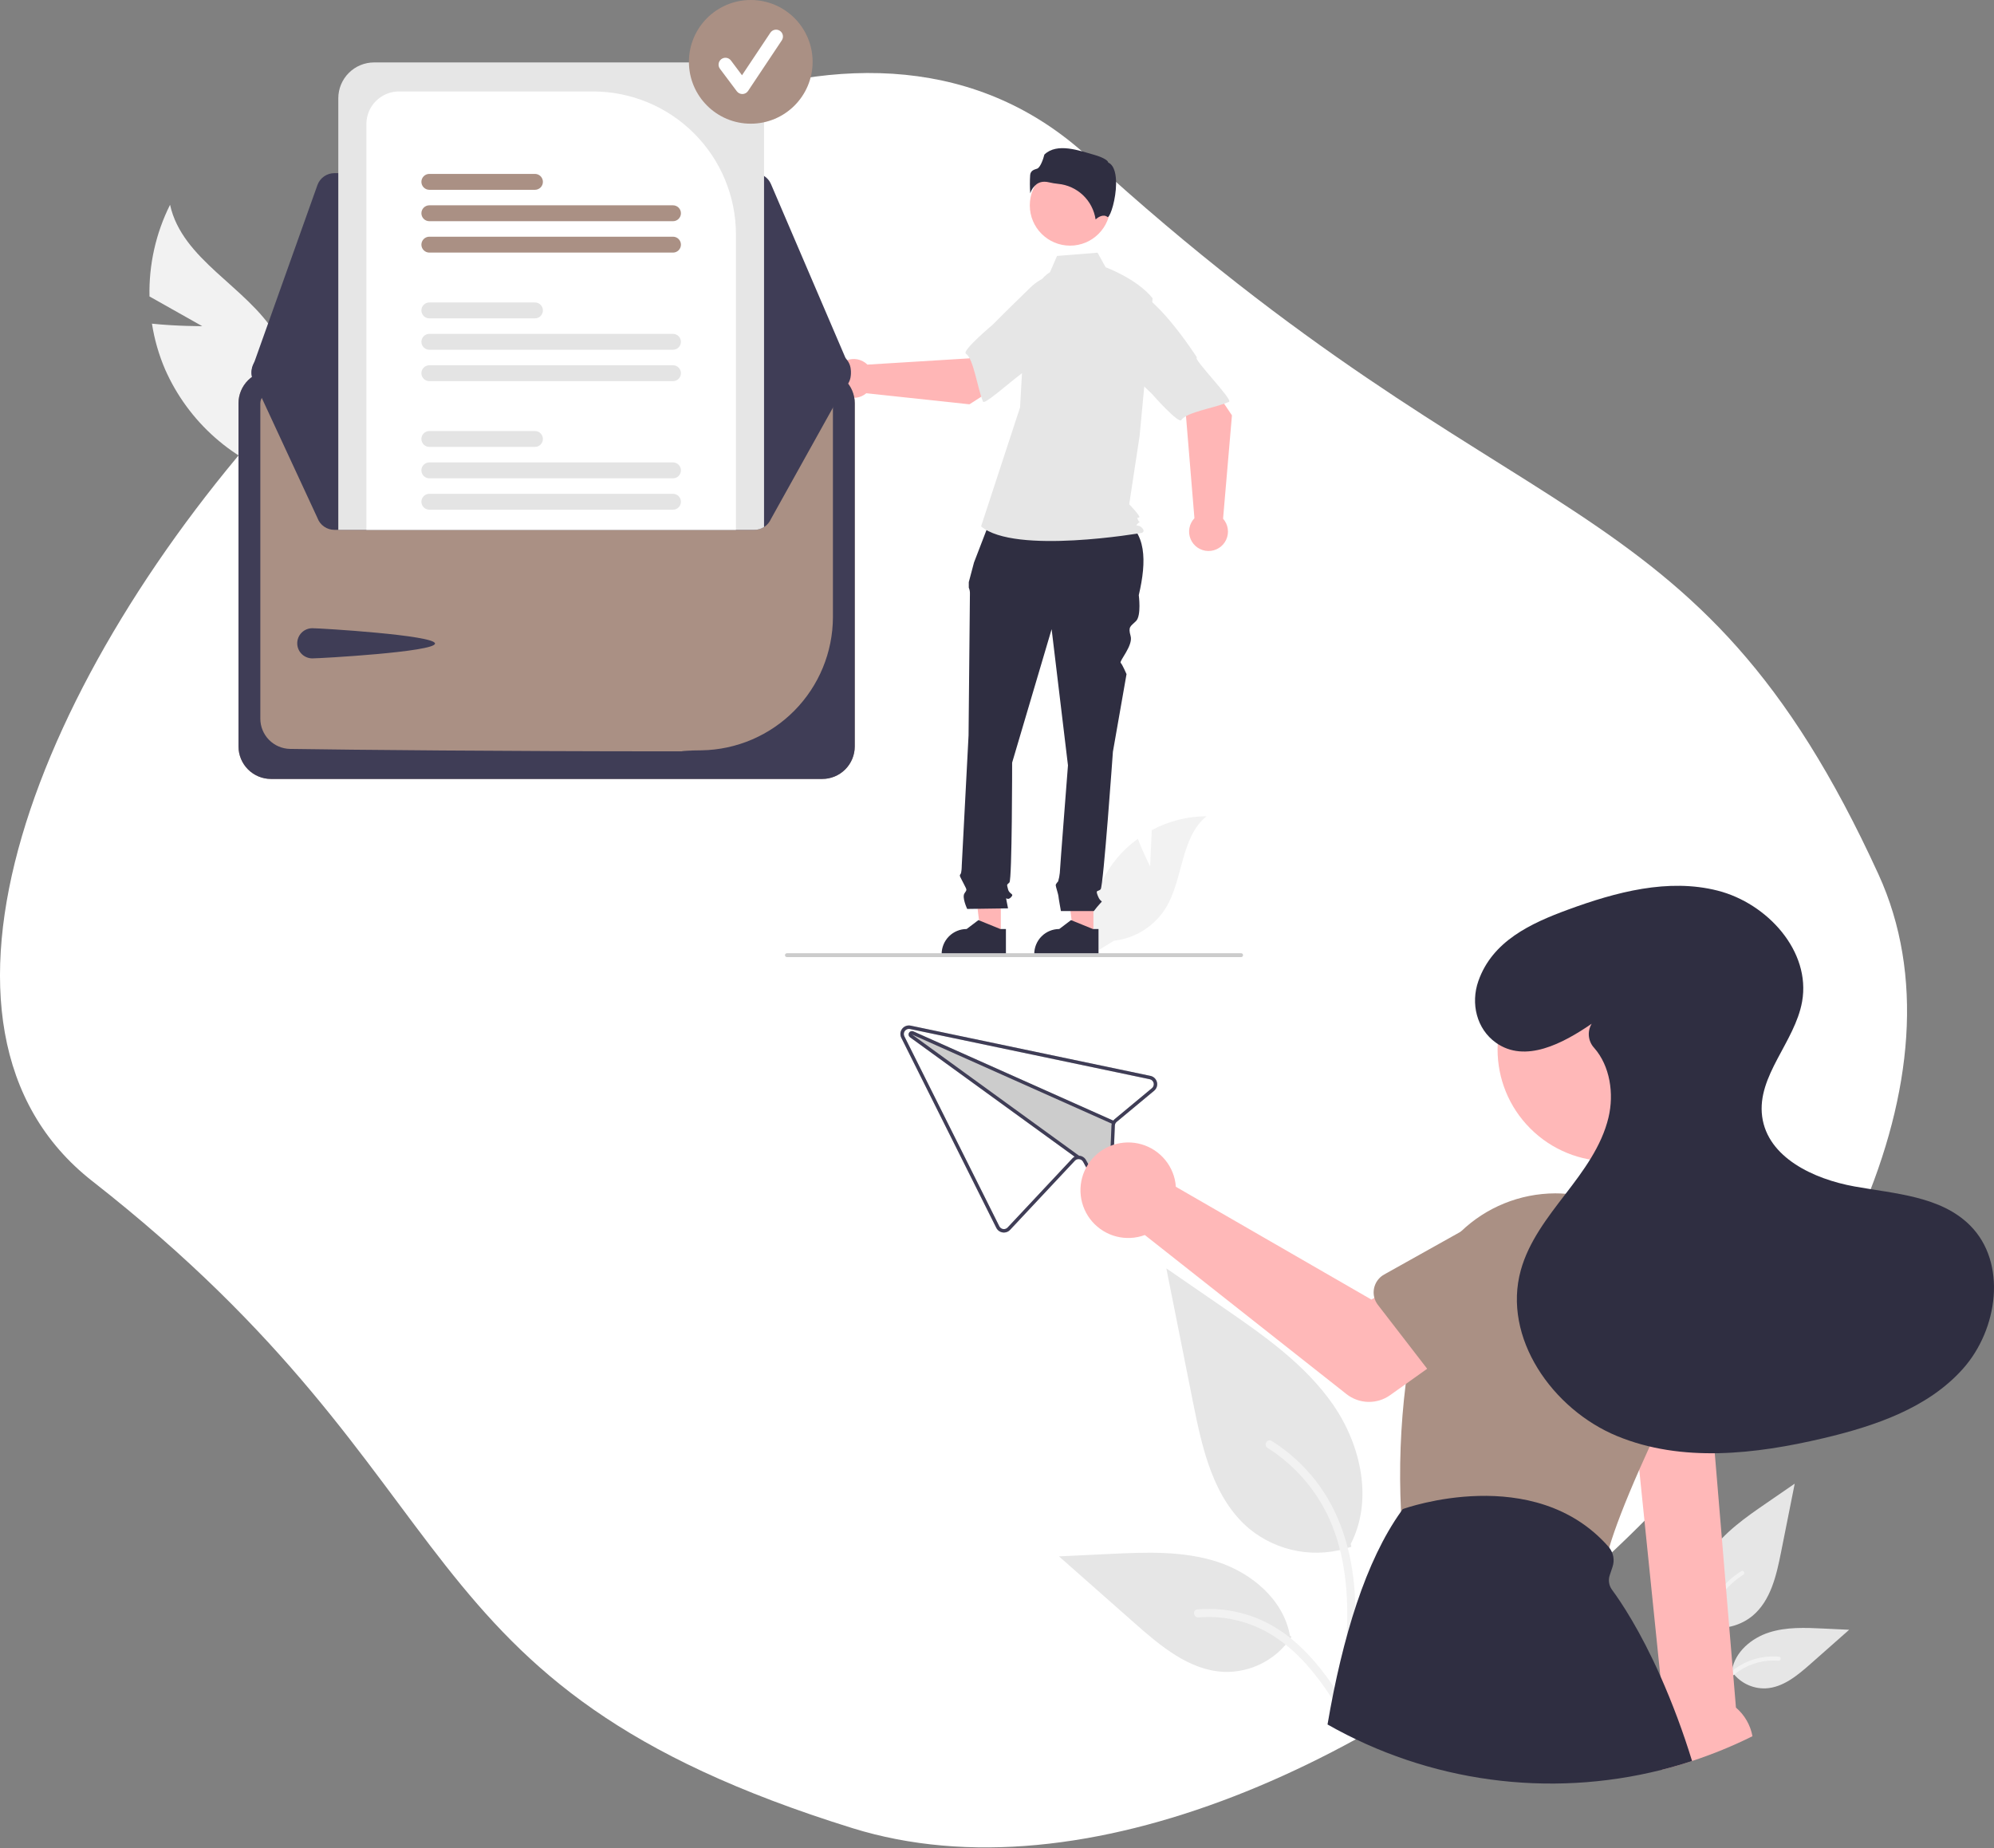 <svg width="547" height="507" viewBox="0 0 547 507" fill="none" xmlns="http://www.w3.org/2000/svg">
<rect x="0" y="0" width="547" height="507" fill="#808080" stroke="none"/>
<path d="M515.305 239.85C565.805 350.199 360.805 541 233.805 501.5C106.805 462 132.805 408.151 25.305 324C-82.195 239.849 180.305 -65 298.305 42.849C416.305 150.699 464.805 129.5 515.305 239.85Z" fill="white"/>
<g clip-path="url(#clip0_398_863)">
<path d="M466.583 445.753C468.965 446.59 471.522 446.8 474.009 446.362C476.495 445.924 478.827 444.853 480.779 443.252C485.751 439.079 487.31 432.204 488.579 425.837L492.331 407.007L484.476 412.415C478.827 416.305 473.051 420.319 469.14 425.953C465.229 431.586 463.521 439.277 466.664 445.373" fill="#E6E6E6"/>
<path d="M467.255 468.551C466.459 462.76 465.642 456.895 466.2 451.042C466.695 445.844 468.281 440.767 471.509 436.604C473.223 434.399 475.308 432.509 477.672 431.02C478.288 430.631 478.855 431.608 478.241 431.995C474.153 434.579 470.99 438.395 469.21 442.892C467.243 447.894 466.928 453.346 467.266 458.659C467.471 461.872 467.906 465.063 468.343 468.251C468.378 468.395 468.356 468.547 468.283 468.676C468.21 468.805 468.09 468.901 467.949 468.946C467.805 468.984 467.651 468.965 467.521 468.891C467.391 468.817 467.295 468.695 467.255 468.551Z" fill="#F2F2F2"/>
<path d="M474.912 458.304C475.934 459.857 477.338 461.12 478.989 461.972C480.641 462.825 482.484 463.237 484.341 463.171C489.114 462.944 493.094 459.613 496.676 456.45L507.271 447.095L500.259 446.76C495.216 446.518 490.043 446.293 485.24 447.848C480.437 449.403 476.007 453.146 475.129 458.118" fill="#E6E6E6"/>
<path d="M465.008 471.88C468.834 465.109 473.273 457.584 481.203 455.179C483.409 454.513 485.721 454.274 488.016 454.476C488.739 454.538 488.558 455.653 487.836 455.591C483.99 455.271 480.151 456.287 476.965 458.467C473.9 460.553 471.513 463.454 469.493 466.53C468.256 468.414 467.148 470.379 466.039 472.34C465.685 472.967 464.649 472.514 465.008 471.88Z" fill="#F2F2F2"/>
<path d="M370.696 424.314C366.001 425.964 360.961 426.377 356.061 425.514C351.161 424.651 346.565 422.54 342.717 419.385C332.918 411.16 329.845 397.61 327.345 385.062C324.88 372.692 322.416 360.321 319.951 347.95L335.432 358.61C346.565 366.275 357.948 374.187 365.657 385.29C373.365 396.393 376.73 411.551 370.536 423.565" fill="#E6E6E6"/>
<path d="M369.372 469.246C370.939 457.833 372.55 446.273 371.451 434.738C370.475 424.493 367.35 414.487 360.986 406.282C357.609 401.936 353.499 398.211 348.842 395.277C347.627 394.51 346.509 396.435 347.719 397.198C355.777 402.291 362.01 409.812 365.519 418.676C369.394 428.533 370.017 439.278 369.349 449.749C368.945 456.081 368.089 462.372 367.227 468.654C367.159 468.938 367.201 469.238 367.345 469.492C367.489 469.746 367.725 469.936 368.004 470.023C368.288 470.1 368.591 470.061 368.848 469.915C369.104 469.77 369.292 469.529 369.372 469.246Z" fill="#F2F2F2"/>
<path d="M354.28 449.05C352.267 452.11 349.5 454.6 346.245 456.28C342.99 457.96 339.357 458.773 335.697 458.641C326.29 458.195 318.447 451.629 311.387 445.396L290.505 426.959L304.326 426.297C314.264 425.822 324.459 425.378 333.926 428.443C343.392 431.508 352.122 438.884 353.853 448.682" fill="#E6E6E6"/>
<path d="M373.8 475.807C366.259 462.462 357.511 447.632 341.881 442.892C337.535 441.578 332.978 441.107 328.455 441.505C327.029 441.628 327.385 443.825 328.808 443.703C336.389 443.073 343.956 445.075 350.234 449.371C356.275 453.483 360.979 459.2 364.96 465.263C367.399 468.976 369.583 472.847 371.768 476.713C372.466 477.948 374.507 477.057 373.8 475.807Z" fill="#F2F2F2"/>
<path d="M315.592 295.146L250.659 281.542L249.816 281.365C249.386 281.275 248.939 281.307 248.527 281.459C248.115 281.611 247.754 281.876 247.486 282.224C247.218 282.571 247.053 282.988 247.011 283.425C246.969 283.862 247.051 284.302 247.249 284.695L273.307 336.83C273.476 337.165 273.722 337.455 274.026 337.675C274.33 337.894 274.682 338.038 275.053 338.093C275.425 338.149 275.805 338.113 276.161 337.989C276.516 337.865 276.835 337.656 277.092 337.381L294.864 318.417C294.99 318.279 295.144 318.168 295.315 318.092C295.486 318.016 295.671 317.977 295.859 317.976C296.113 317.971 296.365 318.035 296.586 318.161C296.806 318.288 296.989 318.473 297.113 318.695L300.816 325.449C301.053 325.899 301.433 326.257 301.897 326.467C302.361 326.676 302.881 326.724 303.375 326.603L303.393 326.599C303.894 326.49 304.343 326.216 304.668 325.821C304.994 325.426 305.177 324.932 305.189 324.42L305.83 308.776C305.838 308.58 305.885 308.389 305.97 308.213C306.061 308.039 306.185 307.884 306.335 307.757L316.602 299.226C316.939 298.946 317.191 298.576 317.328 298.159C317.465 297.742 317.482 297.295 317.376 296.869C317.271 296.443 317.048 296.056 316.732 295.751C316.417 295.446 316.022 295.236 315.592 295.146ZM316.009 298.51L305.741 307.04C305.608 307.149 305.486 307.273 305.38 307.409L250.55 282.934C250.502 282.912 250.452 282.895 250.4 282.883C250.189 282.83 249.965 282.852 249.769 282.946C249.572 283.04 249.415 283.2 249.324 283.397C249.233 283.595 249.213 283.819 249.27 284.029C249.326 284.24 249.454 284.424 249.631 284.55L294.789 317.31C294.561 317.43 294.356 317.588 294.183 317.778L276.411 336.741C276.256 336.906 276.065 337.03 275.852 337.104C275.64 337.179 275.412 337.201 275.189 337.168C274.966 337.136 274.754 337.05 274.572 336.918C274.389 336.787 274.241 336.613 274.14 336.411L248.081 284.276C247.965 284.04 247.917 283.777 247.943 283.515C247.969 283.254 248.068 283.005 248.228 282.797C248.389 282.589 248.604 282.43 248.851 282.339C249.097 282.247 249.364 282.227 249.622 282.28L250.486 282.461L315.399 296.06C315.656 296.115 315.894 296.24 316.083 296.423C316.273 296.606 316.407 296.838 316.471 297.094C316.534 297.349 316.525 297.618 316.443 297.868C316.361 298.119 316.211 298.341 316.009 298.51Z" fill="#CCCCCC"/>
<path d="M315.592 295.146L250.659 281.542L249.816 281.365C249.386 281.275 248.939 281.307 248.527 281.459C248.115 281.611 247.754 281.876 247.486 282.224C247.218 282.571 247.053 282.988 247.011 283.425C246.969 283.862 247.051 284.302 247.249 284.695L273.307 336.83C273.476 337.165 273.722 337.455 274.026 337.675C274.33 337.894 274.682 338.038 275.053 338.093C275.425 338.149 275.805 338.113 276.161 337.989C276.516 337.865 276.835 337.656 277.092 337.381L294.864 318.417C294.99 318.279 295.144 318.168 295.315 318.092C295.486 318.016 295.671 317.977 295.859 317.976C296.113 317.971 296.365 318.035 296.586 318.161C296.806 318.288 296.989 318.473 297.113 318.695L300.816 325.449C301.053 325.899 301.433 326.257 301.897 326.467C302.361 326.676 302.881 326.724 303.375 326.603L303.393 326.599C303.894 326.49 304.343 326.216 304.668 325.821C304.994 325.426 305.177 324.932 305.189 324.42L305.83 308.776C305.838 308.58 305.885 308.389 305.97 308.213C306.061 308.039 306.185 307.884 306.335 307.757L316.602 299.226C316.939 298.946 317.191 298.576 317.328 298.159C317.465 297.742 317.482 297.295 317.376 296.869C317.271 296.443 317.048 296.056 316.732 295.751C316.417 295.446 316.022 295.236 315.592 295.146ZM316.009 298.51L305.741 307.04C305.608 307.149 305.486 307.273 305.38 307.409C305.285 307.53 305.202 307.661 305.134 307.8C305.063 307.942 305.007 308.091 304.968 308.245L304.969 308.249C304.927 308.409 304.903 308.573 304.898 308.739L304.258 324.384C304.253 324.691 304.144 324.988 303.949 325.226C303.753 325.463 303.483 325.627 303.182 325.69L303.173 325.692C302.876 325.768 302.563 325.741 302.284 325.616C302.004 325.491 301.775 325.276 301.634 325.004L297.929 318.246C297.738 317.898 297.462 317.605 297.126 317.395C296.79 317.184 296.406 317.062 296.01 317.042L296.005 317.043C295.952 317.041 295.899 317.038 295.847 317.041C295.478 317.043 295.114 317.136 294.789 317.31C294.561 317.43 294.356 317.588 294.183 317.778L276.411 336.741C276.256 336.906 276.065 337.03 275.852 337.104C275.64 337.179 275.412 337.201 275.189 337.168C274.966 337.136 274.754 337.05 274.572 336.918C274.389 336.787 274.241 336.613 274.14 336.411L248.081 284.276C247.965 284.04 247.917 283.777 247.943 283.515C247.969 283.254 248.068 283.005 248.228 282.797C248.389 282.589 248.604 282.43 248.851 282.339C249.097 282.247 249.364 282.227 249.622 282.28L250.486 282.461L315.399 296.06C315.656 296.115 315.894 296.24 316.083 296.423C316.273 296.606 316.407 296.838 316.471 297.094C316.534 297.349 316.525 297.618 316.443 297.868C316.361 298.119 316.211 298.341 316.009 298.51Z" fill="#3F3D56"/>
<path d="M305.588 307.501L305.208 308.353L304.969 308.249L304.968 308.245L250.181 283.793L296.005 317.043L296.01 317.042L296.131 317.134L295.586 317.889L294.789 317.31L249.631 284.55C249.454 284.424 249.326 284.24 249.27 284.029C249.214 283.819 249.233 283.595 249.324 283.397C249.415 283.2 249.573 283.04 249.769 282.946C249.966 282.852 250.189 282.83 250.4 282.883C250.452 282.895 250.502 282.912 250.55 282.934L305.38 307.409L305.588 307.501Z" fill="#3F3D56"/>
<path d="M446.564 372.681L448.933 395.849L448.98 396.325L449.684 403.196L455.468 459.766V459.776L456.592 470.751C456.153 471.341 455.765 471.967 455.431 472.622C454.412 474.633 453.914 476.867 453.982 479.12C454.051 481.373 454.684 483.574 455.823 485.519C458.645 484.81 461.428 484.001 464.172 483.093C469.849 481.226 475.386 478.956 480.74 476.302C480.183 473.238 478.583 470.461 476.211 468.442L470.404 398.667L469.895 392.547L468.24 372.681H446.564Z" fill="#FFB8B8"/>
<path d="M463.172 309.579C475.149 297.603 475.149 278.185 463.172 266.209C451.196 254.232 431.778 254.232 419.802 266.209C407.825 278.185 407.825 297.603 419.802 309.579C431.778 321.555 451.196 321.555 463.172 309.579Z" fill="#FFB8B8"/>
<path d="M384.326 414.47C384.331 414.531 384.336 414.591 384.34 414.647C384.442 415.844 384.924 416.976 385.715 417.879C386.507 418.782 387.566 419.408 388.739 419.666L434.506 429.662C434.903 429.749 435.308 429.793 435.714 429.793C436.942 429.792 438.136 429.389 439.112 428.645C440.089 427.901 440.794 426.857 441.12 425.674C441.218 425.31 441.326 424.937 441.442 424.55V424.545C442.986 419.302 445.743 412.166 449.684 403.196C450.575 401.167 451.528 399.041 452.544 396.82C452.73 396.409 452.921 395.994 453.108 395.579C455.202 391.031 457.539 386.108 460.119 380.811C461.381 378.222 462.334 375.493 462.959 372.681C464.621 365.258 463.965 357.503 461.08 350.464C460.492 349.031 459.814 347.637 459.051 346.29C456.038 340.979 451.77 336.488 446.619 333.21C441.468 329.932 435.592 327.967 429.506 327.487C428.54 327.408 427.58 327.371 426.614 327.371C416.956 327.413 407.687 331.175 400.731 337.875C396.626 341.855 393.51 346.739 391.631 352.139C391.509 352.479 391.397 352.825 391.286 353.17C389.562 358.633 388.179 364.197 387.143 369.831C386.523 373.176 386.019 376.473 385.613 379.687C384.191 391.223 383.76 402.86 384.326 414.47Z" fill="#AA9084"/>
<path d="M364.171 473.074C391.976 488.878 424.81 493.337 455.823 485.519C458.645 484.81 461.428 484.001 464.172 483.093C461.737 475.155 458.831 467.368 455.468 459.776V459.766C449.862 447.196 444.712 439.504 442.203 436.108C441.79 435.546 441.518 434.893 441.411 434.204C441.303 433.515 441.361 432.81 441.582 432.148L442.361 429.811C442.658 428.927 442.729 427.983 442.568 427.064C442.408 426.145 442.021 425.281 441.442 424.55V424.545C441.391 424.48 441.335 424.414 441.279 424.349C420.891 401.12 385.348 413.794 384.988 413.924L384.811 413.989L384.699 414.143C384.578 414.311 384.457 414.475 384.34 414.647C374.703 428.151 368.299 448.908 364.171 473.074Z" fill="#2F2E41"/>
<path d="M322.263 323.517C322.416 324.191 322.516 324.876 322.562 325.565L376.2 356.509L389.237 349.003L403.136 367.199L381.347 382.729C379.586 383.983 377.467 384.633 375.306 384.58C373.145 384.528 371.059 383.775 369.362 382.437L314.052 338.802C311.556 339.726 308.838 339.868 306.259 339.21C303.68 338.551 301.363 337.123 299.615 335.115C297.868 333.108 296.773 330.616 296.477 327.97C296.18 325.325 296.696 322.653 297.956 320.308C299.215 317.963 301.159 316.057 303.528 314.844C305.897 313.631 308.579 313.168 311.218 313.516C313.857 313.865 316.327 315.008 318.3 316.795C320.273 318.581 321.655 320.926 322.263 323.517Z" fill="#FFB8B8"/>
<path d="M377.022 356.034V356.038C377.216 356.741 377.546 357.398 377.992 357.974L387.143 369.831L391.505 375.489L395.33 380.443C395.823 381.082 396.448 381.607 397.162 381.983C397.877 382.359 398.664 382.577 399.47 382.621C400.276 382.665 401.082 382.535 401.833 382.24C402.585 381.944 403.263 381.491 403.824 380.909L417.714 366.487L423.447 360.53C426.704 357.989 428.82 354.259 429.332 350.16C429.843 346.06 428.708 341.925 426.175 338.661C423.642 335.397 419.919 333.27 415.82 332.748C411.722 332.226 407.584 333.35 404.313 335.874L400.731 337.875L379.699 349.639C378.603 350.253 377.744 351.216 377.259 352.375C376.774 353.534 376.69 354.822 377.022 356.034Z" fill="#AA9084"/>
<path d="M437.687 363.469L438.564 391.479L438.569 391.656C438.594 392.463 438.792 393.256 439.151 393.98C439.51 394.703 440.021 395.341 440.649 395.849C441.277 396.357 442.007 396.724 442.789 396.925C443.572 397.125 444.388 397.155 445.183 397.011L448.98 396.325L449.95 396.148H449.955L453.108 395.579L469.895 392.547L473.109 391.969C473.903 391.824 474.657 391.511 475.319 391.049C475.982 390.587 476.537 389.989 476.947 389.293C477.357 388.598 477.613 387.823 477.697 387.02C477.781 386.217 477.691 385.406 477.433 384.641L468.379 357.834C467.622 353.773 465.286 350.179 461.883 347.838C458.479 345.497 454.287 344.602 450.224 345.348C446.161 346.093 442.56 348.42 440.21 351.817C437.86 355.214 436.953 359.404 437.687 363.469Z" fill="#AA9084"/>
<path d="M436.633 280.84C428.751 286.235 418.401 291.78 410.351 286.035C405.065 282.263 403.399 275.278 405.543 269.148C409.398 258.124 419.989 253.271 430.116 249.551C443.282 244.715 457.618 240.868 471.21 244.331C484.802 247.794 496.814 260.954 494.36 274.764C492.387 285.869 481.912 295.11 483.399 306.291C484.895 317.544 497.55 323.467 508.723 325.478C519.895 327.489 532.397 328.135 540.426 336.16C550.669 346.398 548.111 364.696 538.473 375.504C528.835 386.313 514.291 391.212 500.198 394.543C481.525 398.956 461.33 401.275 443.595 393.951C425.861 386.627 412.06 366.913 417.198 348.426C419.368 340.618 424.48 334.018 429.42 327.594C434.36 321.169 439.363 314.451 441.247 306.568C442.818 299.999 441.655 292.373 437.299 287.446C436.507 286.583 436.009 285.492 435.875 284.328C435.742 283.165 435.981 281.989 436.557 280.97L436.633 280.84Z" fill="#2F2E41"/>
</g>
<g clip-path="url(#clip1_398_863)">
<path d="M55.476 89.472L41.01 81.325C40.815 72.608 42.751 63.975 46.649 56.176C49.984 71.313 67.535 78.515 75.633 91.731C78.127 95.872 79.658 100.522 80.11 105.335C80.563 110.148 79.927 115.002 78.249 119.536L79.201 131.272C71.725 129.033 64.823 125.199 58.971 120.036C53.119 114.872 48.456 108.502 45.303 101.362C43.574 97.34 42.358 93.116 41.685 88.789C48.429 89.507 55.476 89.472 55.476 89.472Z" fill="#F2F2F2"/>
<path d="M315.513 237.695L315.956 227.722C320.58 225.25 325.737 223.945 330.98 223.919C323.765 229.818 324.666 241.19 319.774 249.124C318.229 251.587 316.15 253.67 313.691 255.22C311.231 256.77 308.454 257.746 305.566 258.077L299.528 261.775C298.699 257.155 298.882 252.411 300.063 247.869C301.244 243.328 303.396 239.096 306.371 235.466C308.059 233.446 309.996 231.647 312.134 230.111C313.58 233.924 315.513 237.695 315.513 237.695Z" fill="#F2F2F2"/>
<path d="M299.954 256.642L294.486 256.642L291.884 235.551L299.955 235.552L299.954 256.642Z" fill="#FFB6B6"/>
<path d="M301.348 261.942L283.718 261.941V261.718C283.718 259.899 284.441 258.153 285.728 256.866C287.014 255.579 288.76 254.856 290.58 254.856L293.801 252.413L299.809 254.857L301.348 254.857L301.348 261.942Z" fill="#2F2E41"/>
<path d="M274.551 256.642L269.083 256.642L266.482 235.551L274.552 235.552L274.551 256.642Z" fill="#FFB6B6"/>
<path d="M275.946 261.942L258.315 261.941V261.718C258.315 259.899 259.038 258.153 260.325 256.866C261.612 255.579 263.357 254.856 265.177 254.856L268.398 252.413L274.407 254.857L275.946 254.857L275.946 261.942Z" fill="#2F2E41"/>
<path d="M272.184 141.34L307.749 142.23C314.504 145.898 314.607 153.839 312.393 163.266C312.393 163.266 313.141 168.87 311.646 170.364C310.152 171.858 309.405 171.858 310.152 174.473C310.899 177.088 306.952 181.359 307.431 181.839C307.911 182.318 309.031 184.933 309.031 184.933L305.296 206.227C305.296 206.227 302.681 243.21 301.934 243.957C301.186 244.704 300.439 243.957 301.186 245.825C301.934 247.692 302.681 246.945 301.934 247.692C301.272 248.406 300.648 249.154 300.066 249.934H291.034C291.034 249.934 290.353 246.198 290.353 245.825C290.353 245.451 289.606 243.21 289.606 242.836C289.606 242.463 290.266 241.802 290.266 241.802C290.494 241.043 290.649 240.263 290.727 239.474C290.727 238.727 292.968 209.962 292.968 209.962L288.485 172.606L277.652 209.215C277.652 209.215 277.652 241.342 276.905 242.089C276.157 242.836 276.157 242.463 276.531 243.957C276.905 245.451 278.399 245.077 277.278 246.198C276.157 247.319 275.784 245.451 276.157 247.319L276.531 249.187L265.324 249.347C265.324 249.347 263.83 246.198 264.577 245.077C265.324 243.957 265.279 244.263 264.368 242.429C263.456 240.595 263.083 240.221 263.456 239.848C263.83 239.474 263.83 237.487 263.83 237.487L265.698 201.744C265.698 201.744 266.071 164.014 266.071 162.893C266.099 162.316 265.993 161.741 265.761 161.212V159.691L267.192 154.301L272.184 141.34Z" fill="#2F2E41"/>
<path d="M293.549 67.388C299.652 67.388 304.599 62.441 304.599 56.338C304.599 50.235 299.652 45.288 293.549 45.288C287.446 45.288 282.498 50.235 282.498 56.338C282.498 62.441 287.446 67.388 293.549 67.388Z" fill="#FFB6B6"/>
<path d="M288.024 74.692C285.643 76.107 284.219 78.707 283.401 81.354C281.888 86.253 280.977 91.318 280.688 96.437L279.825 111.764L269.131 144.398C278.399 152.24 313.236 146.18 313.236 146.18C313.236 146.18 314.306 145.824 313.236 144.755C312.167 143.685 311.126 144.633 312.195 143.563C313.264 142.494 312.527 143.685 312.171 142.616C311.814 141.546 312.171 142.259 312.527 141.903C312.884 141.546 309.768 138.338 309.768 138.338L312.619 119.606L316.184 81.821C311.906 76.474 303.304 73.322 303.304 73.322L301.081 69.321L289.967 70.21L288.024 74.692Z" fill="#E6E6E6"/>
<path d="M286.508 49.853C286.936 49.856 287.361 49.912 287.775 50.019C288.591 50.215 289.42 50.354 290.255 50.435C292.814 50.676 295.217 51.767 297.083 53.534C298.948 55.301 300.167 57.642 300.546 60.183C301.188 59.623 302.649 58.594 303.847 59.551C303.865 59.566 303.876 59.574 303.918 59.554C304.713 59.176 306.125 54.532 306.168 50.444C306.19 48.273 305.849 45.502 304.094 44.624L304.001 44.578L303.977 44.477C303.859 43.989 302.549 43.156 300.272 42.507C296.134 41.329 289.965 39.032 286.492 42.412C286.229 43.551 285.374 45.989 284.51 46.265C283.553 46.571 282.727 46.835 282.597 48.008C282.488 49.678 282.496 51.354 282.62 53.023C282.944 52.002 283.581 51.108 284.44 50.467C285.05 50.056 285.772 49.842 286.508 49.853Z" fill="#2F2E41"/>
<path d="M265.94 110.911L283.991 99.35L274.899 87.265L265.922 98.308L237.951 100.023C237.215 99.296 236.283 98.799 235.27 98.591C234.256 98.385 233.204 98.477 232.242 98.857C231.28 99.238 230.45 99.89 229.852 100.734C229.254 101.578 228.915 102.578 228.876 103.612C228.837 104.646 229.099 105.669 229.631 106.556C230.163 107.443 230.942 108.156 231.872 108.609C232.802 109.061 233.844 109.233 234.871 109.103C235.897 108.974 236.863 108.548 237.652 107.879L265.94 110.911Z" fill="#FFB6B6"/>
<path d="M300.744 83.215C301.792 89.555 282.008 101.662 282.008 101.662C282.008 100.174 270.2 111.408 269.667 110.174C268.152 106.666 267.087 98.358 264.97 97.028C263.759 96.268 272.261 89.124 272.261 89.124C272.261 89.124 276.71 84.641 282.55 78.986C284.171 77.357 286.178 76.165 288.385 75.52C290.591 74.875 292.924 74.799 295.168 75.298C295.168 75.298 299.697 76.874 300.744 83.215Z" fill="#E6E6E6"/>
<path d="M337.95 113.945L326.01 96.143L314.12 105.488L325.35 114.23L327.658 142.159C326.946 142.91 326.469 143.851 326.283 144.869C326.097 145.887 326.212 146.937 326.613 147.89C327.014 148.844 327.683 149.661 328.54 150.24C329.397 150.82 330.404 151.138 331.438 151.155C332.472 151.173 333.489 150.889 334.365 150.338C335.241 149.787 335.937 148.994 336.37 148.054C336.802 147.114 336.952 146.069 336.801 145.046C336.65 144.022 336.204 143.065 335.518 142.291L337.95 113.945Z" fill="#FFB6B6"/>
<path d="M309.523 79.735C315.84 78.553 328.363 98.077 328.363 98.077C326.875 98.108 338.357 109.676 337.135 110.235C333.66 111.824 325.376 113.064 324.091 115.209C323.357 116.435 316.034 108.087 316.034 108.087C316.034 108.087 311.458 103.733 305.681 98.015C304.018 96.428 302.783 94.447 302.092 92.255C301.4 90.063 301.275 87.732 301.727 85.478C301.727 85.478 303.207 80.917 309.523 79.735Z" fill="#E6E6E6"/>
<path d="M341 262.03C341 262.099 340.987 262.168 340.96 262.233C340.934 262.297 340.895 262.355 340.846 262.405C340.796 262.454 340.738 262.493 340.674 262.519C340.609 262.546 340.54 262.559 340.471 262.559H215.864C215.724 262.559 215.589 262.503 215.49 262.404C215.391 262.305 215.335 262.17 215.335 262.03C215.335 261.89 215.391 261.755 215.49 261.656C215.589 261.557 215.724 261.501 215.864 261.501H340.471C340.54 261.501 340.609 261.514 340.674 261.541C340.738 261.567 340.796 261.606 340.846 261.655C340.895 261.705 340.934 261.763 340.96 261.827C340.987 261.892 341 261.96 341 262.03Z" fill="#CCCCCC"/>
<path d="M225.566 101.713H74.339C71.976 101.715 69.711 102.655 68.04 104.326C66.369 105.997 65.43 108.262 65.427 110.624V204.778C65.43 207.141 66.37 209.406 68.04 211.076C69.711 212.747 71.976 213.687 74.339 213.689H225.566C227.929 213.687 230.194 212.747 231.865 211.076C233.535 209.406 234.475 207.141 234.478 204.778V110.624C234.475 108.262 233.535 105.997 231.865 104.326C230.194 102.655 227.929 101.715 225.566 101.713Z" fill="#AA9084"/>
<path d="M225.566 101.713H74.339C71.976 101.715 69.711 102.655 68.04 104.326C66.369 105.997 65.43 108.262 65.427 110.624V204.778C65.43 207.141 66.37 209.406 68.04 211.076C69.711 212.747 71.976 213.687 74.339 213.689H225.566C227.929 213.687 230.194 212.747 231.865 211.076C233.535 209.406 234.475 207.141 234.478 204.778V110.624C234.475 108.262 233.535 105.997 231.865 104.326C230.194 102.655 227.929 101.715 225.566 101.713ZM228.491 169.344C228.454 178.93 224.663 188.119 217.929 194.941C211.196 201.763 202.057 205.674 192.473 205.836C177.128 206.036 200.963 206.113 182.456 206.113C140.137 206.113 96.009 205.709 79.545 205.447C77.379 205.402 75.316 204.512 73.797 202.968C72.278 201.423 71.422 199.345 71.414 197.179V110.631C71.415 109.856 71.723 109.112 72.271 108.562C72.819 108.013 73.562 107.703 74.338 107.7H225.56C226.336 107.701 227.079 108.009 227.629 108.557C228.178 109.105 228.488 109.848 228.491 110.624V169.344Z" fill="#3F3D56"/>
<path d="M206.95 47.496H91.731C90.711 47.498 89.717 47.814 88.884 48.401C88.051 48.989 87.419 49.819 87.076 50.779L69.281 100.703C69.015 101.449 68.933 102.247 69.04 103.03C69.146 103.814 69.44 104.561 69.895 105.208C70.351 105.855 70.955 106.383 71.657 106.747C72.359 107.112 73.138 107.303 73.929 107.305L228.457 107.579H228.464C229.282 107.579 230.087 107.376 230.807 106.988C231.527 106.6 232.139 106.04 232.59 105.357C233.04 104.675 233.313 103.891 233.386 103.076C233.459 102.262 233.328 101.442 233.006 100.69L211.492 50.492C211.112 49.602 210.479 48.844 209.671 48.312C208.864 47.779 207.918 47.495 206.95 47.496Z" fill="#3F3D56"/>
<path d="M233.406 101.774C233.406 102.444 233.27 103.106 233.006 103.721L211.494 142.363C211.111 143.25 210.477 144.007 209.669 144.538C208.862 145.07 207.917 145.354 206.95 145.355H91.733C90.713 145.354 89.718 145.038 88.884 144.451C88.05 143.864 87.418 143.034 87.074 142.074L69.282 103.708C69.064 103.097 68.969 102.449 69.001 101.801C69.034 101.152 69.194 100.517 69.472 99.931C69.75 99.344 70.141 98.819 70.623 98.384C71.105 97.949 71.667 97.613 72.278 97.395C72.807 97.204 73.365 97.107 73.928 97.106L92.804 97.071L100.508 97.058L201.887 96.88L209.595 96.866L228.458 96.831H228.463C229.774 96.831 231.031 97.352 231.958 98.279C232.885 99.206 233.406 100.463 233.406 101.774Z" fill="#3F3D56"/>
<path d="M85.676 172.339C87.961 172.339 119.336 174.256 119.336 176.541C119.336 178.826 87.961 180.613 85.676 180.613C84.579 180.613 83.526 180.177 82.751 179.401C81.975 178.625 81.539 177.573 81.539 176.476C81.539 175.378 81.975 174.326 82.751 173.55C83.526 172.775 84.579 172.339 85.676 172.339Z" fill="#3F3D56"/>
<path d="M199.775 17.125H102.624C100.021 17.128 97.525 18.163 95.684 20.005C93.843 21.846 92.807 24.342 92.804 26.945V145.355H206.95C207.888 145.358 208.806 145.091 209.595 144.586V26.945C209.592 24.342 208.557 21.846 206.716 20.005C204.875 18.163 202.379 17.128 199.775 17.125Z" fill="#E6E6E6"/>
<path d="M162.694 25.087H109.453C107.082 25.089 104.809 26.032 103.132 27.708C101.455 29.384 100.512 31.656 100.508 34.027V145.355H201.887V64.28C201.875 53.889 197.742 43.927 190.394 36.58C183.047 29.232 173.085 25.099 162.694 25.087Z" fill="white"/>
<path d="M184.615 135.468H117.78C117.202 135.468 116.648 135.697 116.239 136.106C115.831 136.514 115.601 137.068 115.601 137.646C115.601 138.224 115.831 138.778 116.239 139.187C116.648 139.595 117.202 139.825 117.78 139.825H184.615C185.193 139.825 185.747 139.595 186.156 139.187C186.564 138.778 186.794 138.224 186.794 137.646C186.794 137.068 186.564 136.514 186.156 136.106C185.747 135.697 185.193 135.468 184.615 135.468Z" fill="#E4E4E4"/>
<path d="M184.615 126.852H117.78C117.201 126.852 116.647 127.082 116.238 127.491C115.829 127.9 115.599 128.454 115.599 129.033C115.599 129.611 115.829 130.166 116.238 130.575C116.647 130.984 117.201 131.213 117.78 131.213H184.615C185.194 131.213 185.748 130.984 186.157 130.575C186.566 130.166 186.796 129.611 186.796 129.033C186.796 128.454 186.566 127.9 186.157 127.491C185.748 127.082 185.194 126.852 184.615 126.852Z" fill="#E4E4E4"/>
<path d="M146.752 118.241H117.78C117.202 118.241 116.648 118.47 116.239 118.879C115.831 119.288 115.601 119.842 115.601 120.419C115.601 120.997 115.831 121.551 116.239 121.96C116.648 122.368 117.202 122.598 117.78 122.598H146.752C147.33 122.598 147.884 122.368 148.292 121.96C148.701 121.551 148.93 120.997 148.93 120.419C148.93 119.842 148.701 119.288 148.292 118.879C147.884 118.47 147.33 118.241 146.752 118.241Z" fill="#E4E4E4"/>
<path d="M184.615 100.201H117.78C117.201 100.201 116.647 100.43 116.238 100.839C115.829 101.248 115.599 101.803 115.599 102.381C115.599 102.959 115.829 103.514 116.238 103.923C116.647 104.332 117.201 104.562 117.78 104.562H184.615C185.194 104.562 185.748 104.332 186.157 103.923C186.566 103.514 186.796 102.959 186.796 102.381C186.796 101.803 186.566 101.248 186.157 100.839C185.748 100.43 185.194 100.201 184.615 100.201Z" fill="#E4E4E4"/>
<path d="M184.615 91.589H117.78C117.202 91.589 116.648 91.819 116.239 92.227C115.831 92.636 115.601 93.19 115.601 93.768C115.601 94.346 115.831 94.9 116.239 95.308C116.648 95.717 117.202 95.946 117.78 95.946H184.615C185.193 95.946 185.747 95.717 186.156 95.308C186.564 94.9 186.794 94.346 186.794 93.768C186.794 93.19 186.564 92.636 186.156 92.227C185.747 91.819 185.193 91.589 184.615 91.589Z" fill="#E4E4E4"/>
<path d="M146.752 82.974H117.78C117.201 82.974 116.647 83.203 116.238 83.612C115.829 84.021 115.599 84.576 115.599 85.154C115.599 85.733 115.829 86.287 116.238 86.696C116.647 87.105 117.201 87.335 117.78 87.335H146.752C147.33 87.335 147.885 87.105 148.294 86.696C148.703 86.287 148.932 85.733 148.932 85.154C148.932 84.576 148.703 84.021 148.294 83.612C147.885 83.203 147.33 82.974 146.752 82.974Z" fill="#E4E4E4"/>
<path d="M184.615 64.933H117.78C117.201 64.933 116.647 65.163 116.238 65.572C115.829 65.981 115.599 66.535 115.599 67.114C115.599 67.692 115.829 68.247 116.238 68.656C116.647 69.065 117.201 69.294 117.78 69.294H184.615C185.194 69.294 185.748 69.065 186.157 68.656C186.566 68.247 186.796 67.692 186.796 67.114C186.796 66.535 186.566 65.981 186.157 65.572C185.748 65.163 185.194 64.933 184.615 64.933Z" fill="#AA9084"/>
<path d="M184.615 56.322H117.78C117.201 56.322 116.647 56.552 116.238 56.961C115.829 57.37 115.599 57.924 115.599 58.503C115.599 59.081 115.829 59.636 116.238 60.045C116.647 60.453 117.201 60.683 117.78 60.683H184.615C185.194 60.683 185.748 60.453 186.157 60.045C186.566 59.636 186.796 59.081 186.796 58.503C186.796 57.924 186.566 57.37 186.157 56.961C185.748 56.552 185.194 56.322 184.615 56.322Z" fill="#AA9084"/>
<path d="M146.752 47.706H117.78C117.201 47.706 116.647 47.936 116.238 48.345C115.829 48.754 115.599 49.309 115.599 49.887C115.599 50.465 115.829 51.02 116.238 51.429C116.647 51.838 117.201 52.068 117.78 52.068H146.752C147.33 52.068 147.885 51.838 148.294 51.429C148.703 51.02 148.932 50.465 148.932 49.887C148.932 49.309 148.703 48.754 148.294 48.345C147.885 47.936 147.33 47.706 146.752 47.706Z" fill="#AA9084"/>
<path d="M205.953 33.932C215.323 33.932 222.919 26.336 222.919 16.966C222.919 7.596 215.323 0 205.953 0C196.583 0 188.987 7.596 188.987 16.966C188.987 26.336 196.583 33.932 205.953 33.932Z" fill="#AA9084"/>
<path d="M203.639 25.796C203.346 25.796 203.057 25.727 202.795 25.596C202.533 25.465 202.305 25.275 202.129 25.041L197.501 18.869C197.351 18.671 197.242 18.445 197.18 18.205C197.118 17.965 197.104 17.714 197.139 17.468C197.173 17.223 197.256 16.986 197.383 16.772C197.509 16.559 197.676 16.372 197.875 16.223C198.074 16.074 198.3 15.966 198.54 15.904C198.781 15.843 199.031 15.829 199.277 15.865C199.522 15.9 199.759 15.984 199.972 16.111C200.186 16.238 200.372 16.406 200.52 16.605L203.548 20.642L211.326 8.976C211.603 8.559 212.035 8.27 212.526 8.172C213.017 8.074 213.526 8.175 213.943 8.453C214.359 8.73 214.648 9.162 214.747 9.653C214.845 10.143 214.744 10.653 214.466 11.07L205.209 24.955C205.042 25.206 204.816 25.414 204.552 25.56C204.288 25.706 203.993 25.787 203.691 25.795C203.674 25.795 203.656 25.796 203.639 25.796Z" fill="white"/>
</g>
<defs>
<clipPath id="clip0_398_863">
<rect width="300" height="246.283" fill="white" transform="translate(247 243)"/>
</clipPath>
<clipPath id="clip1_398_863">
<rect width="300" height="262.559" fill="white" transform="translate(41)"/>
</clipPath>
</defs>
</svg>
